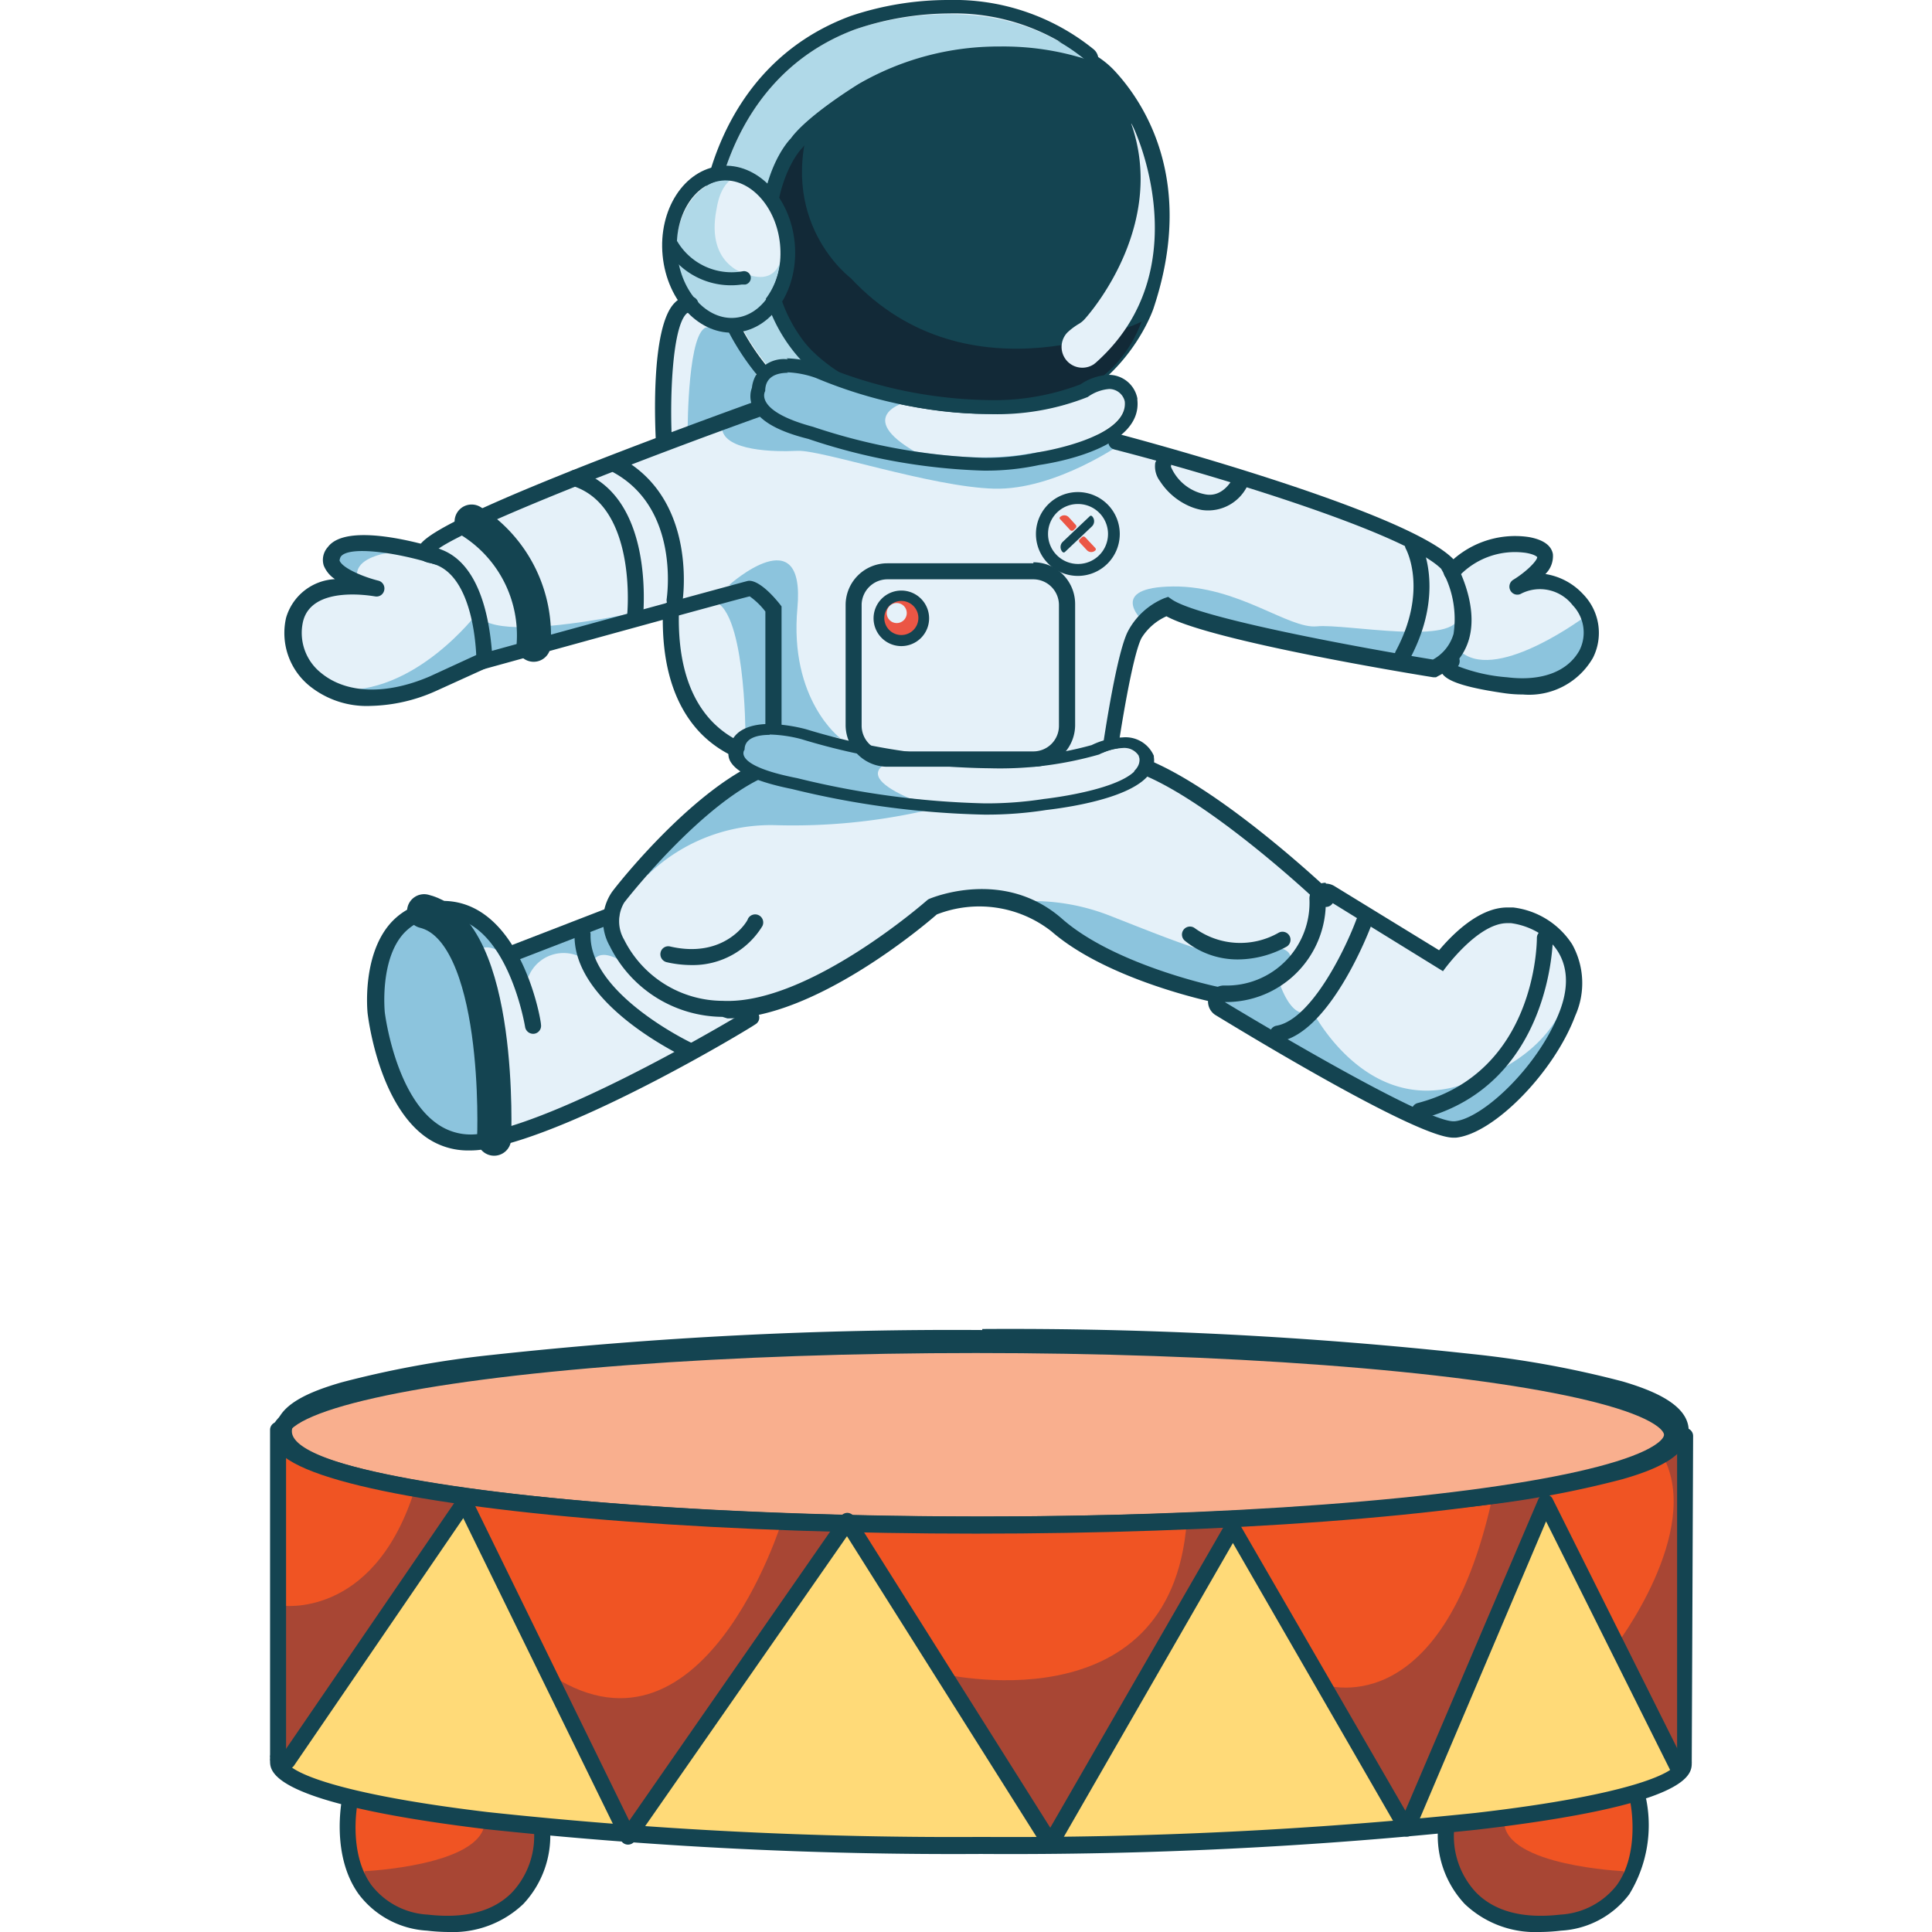 <svg xmlns="http://www.w3.org/2000/svg" viewBox="0 0 113.39 113.39">
	<defs>
		<style>
			.cls-1,.cls-4,.cls-6{fill:none;}.cls-2{fill:#e5f1f9;}.cls-3{fill:#8cc4dd;}.cls-11,.cls-4,.cls-6{stroke:#144451;}.cls-4,.cls-6{stroke-linecap:round;stroke-width:2px;}.cls-4{stroke-linejoin:round;}.cls-5{fill:#144451;}.cls-11,.cls-6{stroke-miterlimit:10;}.cls-7{fill:#111a28;opacity:0.61;}.cls-8{fill:#b0d9e8;}.cls-9{fill:#f05423;}.cls-10{fill:#373250;opacity:0.39;}.cls-11{fill:#f9af8e;}.cls-12{fill:#ffda78;}.cls-13{fill:#eb5645;}
		</style>
	</defs>
	<g id="Layer_2" data-name="Layer 2">
		<g id="Layer_1-2" data-name="Layer 1">
			<rect class="cls-1" width="113.39" height="113.39"/>
			<polygon class="cls-2"
			         points="85.51 33.11 88.34 31.85 90.21 31.85 90.61 32.48 89.98 33.83 91.14 34.27 92.84 35.75 93.15 38.35 90.72 40.13 85.51 39.59 82.88 39.09 69.37 35.99 68.65 35.58 66.76 37.05 65.71 41.24 65.34 43.31 72.84 48.64 78.14 52.41 83.9 56.31 84.95 55.95 87.49 53.67 90.38 54.14 92.13 56.31 91.9 58.78 89.7 63.25 86.35 65.83 84.16 66.08 71.81 59.29 70.93 58.39 66.67 57.08 62.14 54.55 58.71 52.76 55.43 52.76 53.5 54.59 47.6 57.88 44.79 59.12 41.38 61.13 33.96 65.01 29.95 66.77 26.96 67.16 24.9 65.97 23.38 63.93 22.14 60.16 22.14 56.48 23.44 54.14 25.36 53.48 27.63 53.67 29.39 55.16 30.28 56.07 35.37 53.97 36.31 52.85 42 47.08 44.52 45.37 43.3 43.95 41.04 42.26 39.23 38.64 39.23 35.7 30.68 38.19 24.9 40.13 22.14 40.84 18.29 39.83 17.66 37.43 17.66 35.52 20.66 34.51 19.59 33.32 19.59 32.64 21.17 31.85 25.3 32.58 26.27 31.38 31.59 28.96 38.9 26.07 39.03 20.13 39.78 18.44 42.38 18.04 44.34 21.66 46.26 23.84 58.97 26.46 64.24 25.45 66.33 26.02 76.95 29.36 85.51 33.11"/>
			<path class="cls-3"
			      d="M67,36.37S65,34.46,68.84,34.42s6.79,2.51,8.45,2.34,8.32,1.19,8.32-.66.38.57.38.57l-1.25,2.24-1.21.26-14-3.07S67,36.12,67,36.37Z"/>
			<path class="cls-2"
			      d="M48.3,6.08A.22.22,0,0,1,48,5.85c.29-1.1,1.2-3.64,3.68-4.53,0,0,6.92-2.28,12.19,1.83a.22.22,0,0,1-.21.38C61.21,2.71,55.45,1.61,48.3,6.08Z"/>
			<path class="cls-2"
			      d="M56.49,5.09s-7-1.32-9.47,4.8A4,4,0,0,0,46.8,11a.65.65,0,0,0,1.24.27c.65-1.43,2.45-4.62,5.82-5.15C58.24,5.43,56.49,5.09,56.49,5.09Z"/>
			<path class="cls-3"
			      d="M37.38,57.08s-2.17-2-2.68-.44a2.22,2.22,0,0,0-3.69.7s-2.65-3.26-3.33-.85c0,0,2.72,9.76,1,10.67s-5.43-1.45-6.11-5A17.35,17.35,0,0,1,23,54.85l2.43-1.63,2.78.45,1.27,1.55.91.7,4.94-2,.8.88Z"/>
			<path class="cls-4" d="M29,66.83s.52-12.2-4.11-13.35"/>
			<path class="cls-3"
			      d="M54.21,47.6a35.31,35.31,0,0,1-8.68.83,10.37,10.37,0,0,0-7.47,2.88L36.68,52l7.52-6.67Z"/>
			<path class="cls-3"
			      d="M75,57.4s.75,2.73,2,1.89c0,0,3,6,8.5,4.47s6.32-5,6.32-5l-.76,2.66-2.2,2.89L85.8,66.08l-4.25-1.3-9.74-5.49-.88-.9-7.38-3-3.61-2.49a12.43,12.43,0,0,1,5.14.82c2.55,1,6,2.4,6.37,2.17S77.79,54.66,75,57.4Z"/>
			<path class="cls-3" d="M43.75,43.11s0-7.7-2-7.84,2-.59,2-.59l1.61.9.17,7.13Z"/>
			<path class="cls-3" d="M49.31,43.32s-3-2.25-2.51-7.63-4-1.36-4-1.36l2.59,1.25.17,7.13Z"/>
			<path class="cls-3"
			      d="M66,25.92s-4,2.87-7.68,2.76S48.2,26.39,46.8,26.46s-4.21,0-4.42-1.26S44.47,24,44.47,24l14.89,2.74Z"/>
			<path class="cls-3" d="M40.36,25.2s0-6,1.19-6l1.18,0,1.61,2.43L44.47,24Z"/>
			<path class="cls-3" d="M40.36,35.27S28.93,38.18,28,36c0,0-3.68,4.87-8.26,4.47l1.64.57,7.18-2.18Z"/>
			<path class="cls-3" d="M24.23,32.3s-4,0-3.17,1.93-2.15-1.09-1.81-1.34l1.58-1.16Z"/>
			<path class="cls-3" d="M93.15,36.1S88,40,85.81,38.31s-.3,1.28-.3,1.28l4.81.58L93,38.91Z"/>
			<path class="cls-5"
			      d="M45.23,45l-.31-.11v-9A4.29,4.29,0,0,0,44,35c-1,.24-11.39,3.11-15.45,4.23l-.59.16v-.62s0-5.22-2.76-5.73c-.58-.11-.67-.47-.68-.62,0-.51-.1-1.21,10.12-5.23,4.9-1.92,9.88-3.7,9.93-3.72a.47.47,0,0,1,.31.89c-7.11,2.54-17.16,6.45-19.14,7.84,2.54.8,3,4.48,3.13,6,3-.83,14.6-4,15-4.1s1.11.37,1.9,1.36l.1.13v8.66c10.55,3.8,17.56.66,18.79,0,.18-1.24.9-6,1.55-7.22a4.24,4.24,0,0,1,2.12-1.92l.23-.08.2.14c1.58,1.12,11.45,2.91,15.34,3.54a2.5,2.5,0,0,0,1.21-1.51,5.87,5.87,0,0,0-.73-3.82c-2.18-2.14-13.48-5.54-19.18-7a.47.47,0,0,1-.34-.57.49.49,0,0,1,.58-.34c.69.18,16.88,4.48,19.66,7.35l.06.08c.06.11,1.45,2.49.86,4.6a3.47,3.47,0,0,1-1.8,2.17l-.14.08-.16,0c-1.37-.22-13-2.13-15.66-3.58A3.31,3.31,0,0,0,67,37.44c-.53,1-1.25,5.49-1.48,7.15l0,.22-.19.12A19.5,19.5,0,0,1,55.93,47,30.52,30.52,0,0,1,45.23,45Z"/>
			<path class="cls-5"
			      d="M82.33,38.91a.48.48,0,0,0,.42-.25c2.13-4,.65-6.79.59-6.9a.47.47,0,0,0-.64-.19.48.48,0,0,0-.19.64c.06.11,1.29,2.48-.59,6a.47.47,0,0,0,.19.64A.46.46,0,0,0,82.33,38.91Z"/>
			<path class="cls-6" d="M27.68,30.61a7.92,7.92,0,0,1,3.64,7.23"/>
			<path class="cls-5"
			      d="M46.75,6.13c3.15-2.6,9-5.93,16.56-3.34a5.2,5.2,0,0,1,2.12,1.38c1.74,1.88,4.76,6.47,2.27,13.93,0,0-2.78,8.42-13,6.3,0,0-8.86-.27-10.15-8.39l-.2-4.36A6.8,6.8,0,0,1,46.75,6.13Z"/>
			<path class="cls-7"
			      d="M67,18.88s-10.11,4.91-17.06-2.55c0,0-4.53-3.36-2.21-9.76,0,0-2.14-1.15-3.42,3.95,0,0-1.28,11.91,10.53,13.14C54.79,23.66,64.29,26,67,18.88Z"/>
			<path class="cls-8"
			      d="M47.54,23.84A13.93,13.93,0,0,1,41.89,13s.59-8.41,8.31-11.28c0,0,7.79-2.9,13.48,1.78A16.92,16.92,0,0,0,50.45,4.92s-3,1.83-4,3.21c0,0-1.8,1.74-1.81,5.94s-.08-.23-.08-.23a9.59,9.59,0,0,0,6.28,9.79Z"/>
			<path class="cls-5"
			      d="M55.69.79a12.34,12.34,0,0,1,8,2.67,16,16,0,0,0-5-.73,16.36,16.36,0,0,0-8.28,2.19s-3,1.83-4,3.21c0,0-1.8,1.74-1.81,5.94,0,1.2,0,1.7,0,1.79s0-.07,0-.11c0-.45,0-1.91,0-1.91a8.86,8.86,0,0,0,0,1.91c0,.08,0,.13,0,.13v0a9.42,9.42,0,0,0,6.22,7.77l-3.35.21A13.93,13.93,0,0,1,41.89,13s.59-8.41,8.31-11.28A17.38,17.38,0,0,1,55.69.79m0-.79a18,18,0,0,0-5.77.94c-8.1,3-8.79,11.6-8.81,12a.13.13,0,0,0,0,.06,14.66,14.66,0,0,0,6,11.54.84.84,0,0,0,.44.13h.05l3.35-.21a.79.79,0,0,0,.24-1.52,8.62,8.62,0,0,1-5.72-7.07c0-.15,0-.55,0-1.75,0-3.77,1.56-5.38,1.57-5.39a.69.69,0,0,0,.11-.13,15.49,15.49,0,0,1,11.57-5,15.24,15.24,0,0,1,4.68.68.86.86,0,0,0,.27,0,.81.81,0,0,0,.69-.4.78.78,0,0,0-.19-1A13,13,0,0,0,55.69,0Z"/>
			<path class="cls-2"
			      d="M47.88,22.18s-3-1.11-3,.74c0,0-.73,1.15,2.81,2.1,0,0,7.78,2.74,13.18,1.5,0,0,5.37-.78,5.12-3,0,0-.31-1.43-2.17-.25C63.79,23.29,57.83,26.17,47.88,22.18Z"/>
			<path class="cls-3" d="M53,23.66s-3,.89,1.15,3.1c0,0-9-1-9.67-3.88,0,0-.41-2.18,3.84-.72Z"/>
			<ellipse class="cls-8" cx="42.77" cy="14.62" rx="3.09" ry="4.1"/>
			<path class="cls-2"
			      d="M43.47,10.33s2.25.33,2.5,4.18c0,0,0,2.28-2,1.63,0,0-2.58-.43-1.92-3.85C42.07,12.29,42.22,10.47,43.47,10.33Z"/>
			<path class="cls-5"
			      d="M38.89,15c-.26-2.69,1.26-5.05,3.4-5.26s4.09,1.81,4.35,4.5-1.26,5.06-3.4,5.27S39.15,17.7,38.89,15Zm.86-.08c.22,2.22,1.75,3.89,3.41,3.73s2.84-2.1,2.62-4.32S44,10.44,42.37,10.6,39.53,12.7,39.75,14.92Z"/>
			<path class="cls-5"
			      d="M43.53,16.7l.21,0a.4.4,0,0,0,.32-.46.4.4,0,0,0-.46-.32,3.71,3.71,0,0,1-3.83-1.72.41.41,0,0,0-.54-.16.4.4,0,0,0-.15.54A4.46,4.46,0,0,0,43.53,16.7Z"/>
			<path class="cls-5"
			      d="M46.19,21.85a5.64,5.64,0,0,1,1.69.33A27.11,27.11,0,0,0,58,24.3a14.44,14.44,0,0,0,5.84-1,2.49,2.49,0,0,1,1.26-.47.94.94,0,0,1,.91.72c.25,2.2-5.12,3-5.12,3a14.27,14.27,0,0,1-3.17.32,35.15,35.15,0,0,1-10-1.82c-3.54-.95-2.81-2.1-2.81-2.1,0-.84.66-1.07,1.34-1.07m0-.79a1.88,1.88,0,0,0-2.12,1.67,1.45,1.45,0,0,0,0,1c.33.87,1.42,1.53,3.31,2a35.36,35.36,0,0,0,10.25,1.86A14.74,14.74,0,0,0,61,27.29c1.09-.16,6.07-1.05,5.75-3.84a.22.22,0,0,0,0-.08A1.71,1.71,0,0,0,65.05,22a3.21,3.21,0,0,0-1.64.56,14.21,14.21,0,0,1-5.46.92,26.46,26.46,0,0,1-9.79-2.07,6.33,6.33,0,0,0-2-.38Z"/>
			<path class="cls-2"
			      d="M66.4,7.28c-.21-.62,4.36,8.27-2.08,14l-.11.09,0,0a1.22,1.22,0,0,1-1.56-1.86,3.85,3.85,0,0,1,.7-.52,1.42,1.42,0,0,0,.3-.25C64.41,17.9,68.37,12.94,66.4,7.28Z"/>
			<path class="cls-5"
			      d="M45.39,45a.46.46,0,0,0,.47-.46.47.47,0,0,0-.46-.48h0a5.68,5.68,0,0,1-3.65-1.76c-1.36-1.45-2-3.65-1.9-6.53a.47.47,0,1,0-.94,0c-.11,3.15.62,5.58,2.17,7.22a6.54,6.54,0,0,0,4.3,2Z"/>
			<path class="cls-5"
			      d="M39,26.46h0a.47.47,0,0,0,.44-.5c-.14-2.46,0-6.67.83-7.53a.26.26,0,0,1,.21-.09.47.47,0,0,0,.51-.43.47.47,0,0,0-.43-.51,1.17,1.17,0,0,0-.95.36c-1.47,1.43-1.15,7.56-1.11,8.26A.46.46,0,0,0,39,26.46Z"/>
			<path class="cls-5"
			      d="M77.82,52.76,84.69,57s2-2.82,3.77-2.82l.22,0c1.87.25,4.08,1.87,2.89,5.09s-4.5,6.37-6.2,6.54h-.06c-1.91,0-13.43-7-13.43-7h0a5.85,5.85,0,0,0,5.93-6m-5.95,6h0m5.94-7a.89.89,0,0,0-.45.12.93.93,0,0,0-.5.8,4.86,4.86,0,0,1-5,5.11h0a.94.94,0,0,0-.47,1.76c2.79,1.7,11.9,7.17,13.91,7.17h.16c2.23-.23,5.76-3.84,7-7.15a4.68,4.68,0,0,0-.18-4.2,4.8,4.8,0,0,0-3.46-2.16l-.35,0h0c-1.64,0-3.19,1.55-4,2.51L78.31,52a1,1,0,0,0-.49-.14Z"/>
			<path class="cls-5"
			      d="M77.82,53.23a.46.46,0,0,0,.34-.15.47.47,0,0,0,0-.67c-.36-.34-8.84-8.36-13.06-8.36a.47.47,0,1,0,0,.94c3.84,0,12.33,8,12.41,8.11A.51.51,0,0,0,77.82,53.23Z"/>
			<path class="cls-5"
			      d="M42.69,59.77c5.1,0,11.54-5.44,12.29-6.1a6.86,6.86,0,0,1,6.74,1c3.28,2.85,9.38,4.13,9.64,4.18a.46.46,0,0,0,.55-.36.46.46,0,0,0-.36-.56c-.07,0-6.12-1.28-9.21-4-3.41-3-7.61-1.25-7.79-1.18a.57.57,0,0,0-.13.08c-.07.06-7,6.15-12,5.91a6.5,6.5,0,0,1-5.79-3.59,2.15,2.15,0,0,1,0-2.17c.06-.09,5.57-7.16,9.61-7.81a.47.47,0,0,0,.39-.54.46.46,0,0,0-.54-.39c-4.4.71-10,7.84-10.2,8.15a3,3,0,0,0-.1,3.14,7.44,7.44,0,0,0,6.61,4.15Z"/>
			<path class="cls-5"
			      d="M27.56,67.52a4.61,4.61,0,0,0,1-.1c5.4-1,15.35-7,15.77-7.3a.46.46,0,0,0,.16-.65.48.48,0,0,0-.65-.16c-.1.07-10.23,6.2-15.46,7.19a3.4,3.4,0,0,1-2.8-.6c-2.42-1.78-3-6.47-3-6.52s-.29-3,1.08-4.56a3,3,0,0,1,2.21-1H26c3.75,0,4.81,6.39,4.82,6.46a.48.48,0,0,0,.54.39.47.47,0,0,0,.39-.54c0-.31-1.26-7.49-6-7.25a3.9,3.9,0,0,0-2.88,1.36c-1.63,1.91-1.31,5.14-1.29,5.27s.6,5.15,3.35,7.18A4.26,4.26,0,0,0,27.56,67.52Z"/>
			<path class="cls-5"
			      d="M29.87,56.48l.17,0,6-2.32a.47.47,0,0,0,.27-.61.47.47,0,0,0-.61-.27l-6,2.32a.46.46,0,0,0-.27.61A.48.48,0,0,0,29.87,56.48Z"/>
			<path class="cls-5"
			      d="M40.58,56.64a4.78,4.78,0,0,0,4.16-2.28.47.47,0,0,0-.84-.44h0c0,.1-1.31,2.38-4.57,1.63a.46.46,0,0,0-.56.35.48.48,0,0,0,.35.57A6.62,6.62,0,0,0,40.58,56.64Z"/>
			<path class="cls-5"
			      d="M83.35,65.65l.12,0c7.61-2,7.67-10.52,7.67-10.6a.47.47,0,0,0-.47-.47h0a.47.47,0,0,0-.47.47c0,.32-.07,7.88-7,9.69a.47.47,0,0,0-.33.58A.46.46,0,0,0,83.35,65.65Z"/>
			<path class="cls-5"
			      d="M72.65,56.31a6,6,0,0,0,2.86-.75.47.47,0,1,0-.48-.81h0a4.54,4.54,0,0,1-4.9-.27.47.47,0,1,0-.58.74A4.89,4.89,0,0,0,72.65,56.31Z"/>
			<path class="cls-5"
			      d="M75,61.13h.09c3-.54,5.3-6.57,5.39-6.82a.47.47,0,0,0-.27-.61.47.47,0,0,0-.61.28c-.59,1.6-2.6,5.85-4.68,6.22a.46.46,0,0,0-.38.54A.47.47,0,0,0,75,61.13Z"/>
			<path class="cls-5"
			      d="M40.57,62.19a.47.47,0,0,0,.2-.9c-.06,0-6.19-2.91-6.11-6.43a.46.46,0,0,0-.46-.48.46.46,0,0,0-.48.46C33.63,59,40.1,62,40.37,62.14A.49.49,0,0,0,40.57,62.19Z"/>
			<path class="cls-5"
			      d="M68.08,28.24a1.44,1.44,0,0,1-.28-1.06.48.48,0,0,1,.57-.35.46.46,0,0,1,.35.56,2.75,2.75,0,0,0,2,1.62c1.12.23,1.68-1,1.7-1.06a.48.48,0,0,1,.62-.24.47.47,0,0,1,.25.62,2.56,2.56,0,0,1-2.76,1.6,3.37,3.37,0,0,1-.74-.23A3.93,3.93,0,0,1,68.08,28.24ZM72.45,28h0Z"/>
			<path class="cls-5"
			      d="M39.82,35.63a.5.5,0,0,0,.24-.34c0-.06.91-5.91-3.59-8.39a.47.47,0,0,0-.46.83c3.93,2.16,3.12,7.36,3.12,7.41a.46.46,0,0,0,.39.54A.45.45,0,0,0,39.82,35.63Z"/>
			<path class="cls-5"
			      d="M37.51,36.52a.5.5,0,0,0,.24-.37c0-.29.68-7.17-3.92-8.56a.48.48,0,0,0-.28.91c3.86,1.16,3.27,7.49,3.26,7.56a.46.46,0,0,0,.42.51A.52.52,0,0,0,37.51,36.52Z"/>
			<path class="cls-5"
			      d="M89.38,40.76a4.32,4.32,0,0,0,4.11-2.15,3.25,3.25,0,0,0-.57-3.73,3.82,3.82,0,0,0-2.22-1.19,1.47,1.47,0,0,0,.44-1.17c-.09-.51-.57-.85-1.41-1a5.49,5.49,0,0,0-4.88,1.75.47.47,0,0,0,.05.67.49.49,0,0,0,.67-.06,4.52,4.52,0,0,1,4-1.43c.56.1.65.25.65.25,0,.2-.62.85-1.41,1.33l0,0a.47.47,0,0,0-.15.65.46.46,0,0,0,.64.15h0a2.43,2.43,0,0,1,3,.69,2.32,2.32,0,0,1,.4,2.65C92,39.43,90.46,40,88.46,39.75a10,10,0,0,1-2.89-.65.49.49,0,0,0,.05-.51.47.47,0,0,0-.63-.2.83.83,0,0,0-.47.84c.09.51.61,1,3.82,1.46A7.47,7.47,0,0,0,89.38,40.76Z"/>
			<path class="cls-5"
			      d="M21.75,41.43a9.83,9.83,0,0,0,3.8-.86l3.06-1.39a.47.47,0,1,0-.39-.86l-3,1.38c-2.59,1.11-4.91,1-6.37-.2a3,3,0,0,1-1.07-3C18.29,34.29,21.94,35,22,35a.46.46,0,0,0,.55-.36.47.47,0,0,0-.34-.56c-.82-.2-2.11-.72-2.28-1.18,0,0,0-.1.07-.23.47-.64,3.21-.27,5.48.44a.47.47,0,0,0,.59-.3.48.48,0,0,0-.31-.6c-.89-.28-5.41-1.6-6.52-.1A1.12,1.12,0,0,0,19,33.19a1.73,1.73,0,0,0,.66.8,3.15,3.15,0,0,0-2.87,2.27,4,4,0,0,0,1.38,4A5.34,5.34,0,0,0,21.75,41.43Z"/>
			<path class="cls-2"
			      d="M47,43.38s-3.24-.9-3.33.6c0,0-.8.93,3.09,1.69,0,0,8.55,2.22,14.49,1.22,0,0,5.9-.64,5.62-2.41,0,0-.34-1.16-2.39-.2C64.51,44.28,58,46.61,47,43.38Z"/>
			<path class="cls-3" d="M52.66,44.57s-3.26.73,1.26,2.51c0,0-9.87-.8-10.62-3.13,0,0-.46-1.77,4.22-.58Z"/>
			<path class="cls-5"
			      d="M45.17,43.11a8,8,0,0,1,1.86.27A39.24,39.24,0,0,0,58.1,45.09a21,21,0,0,0,6.41-.81,3.38,3.38,0,0,1,1.39-.38,1,1,0,0,1,1,.58c.28,1.77-5.62,2.41-5.62,2.41a21.87,21.87,0,0,1-3.49.26,50.71,50.71,0,0,1-11-1.48C42.9,44.91,43.7,44,43.7,44c0-.68.73-.87,1.47-.87m0-.64c-1.34,0-2.2.5-2.32,1.35a.89.89,0,0,0,0,.82c.37.69,1.56,1.23,3.64,1.65a51.71,51.71,0,0,0,11.26,1.5,22.45,22.45,0,0,0,3.65-.27c1.2-.14,6.67-.86,6.32-3.11,0,0,0,0,0-.07a1.81,1.81,0,0,0-1.85-1.08,4.44,4.44,0,0,0-1.8.45,20.59,20.59,0,0,1-6,.74,38.14,38.14,0,0,1-10.76-1.67,9.3,9.3,0,0,0-2.17-.31Z"/>
			<path class="cls-9" d="M96.1,105.71s1,6.71-4,7.05c0,0-7.61,1.19-7.29-5.52S96.1,105.71,96.1,105.71Z"/>
			<path class="cls-10"
			      d="M95.28,109.82s-6.88-.31-7-2.86-3.42.71-3.42.71l.53,2.74,3.57,2.43,5.15-.73,1.22-2Z"/>
			<path class="cls-5"
			      d="M90.36,113.39a10.93,10.93,0,0,0,1.26-.08,5.39,5.39,0,0,0,4-2.13,7.76,7.76,0,0,0,1-5.56.48.48,0,0,0-.56-.37.48.48,0,0,0-.37.56s.59,2.9-.8,4.83a4.52,4.52,0,0,1-3.32,1.73c-2.17.25-3.83-.18-4.93-1.29a4.84,4.84,0,0,1-1.29-3.78.48.48,0,0,0-.41-.53.49.49,0,0,0-.53.41,5.85,5.85,0,0,0,1.56,4.57A6,6,0,0,0,90.36,113.39Z"/>
			<path class="cls-9" d="M20.59,105.71s-1,6.71,4,7.05c0,0,7.6,1.19,7.28-5.52S20.59,105.71,20.59,105.71Z"/>
			<path class="cls-10"
			      d="M21.4,109.82s6.88-.31,7.05-2.86,3.42.71,3.42.71l-.53,2.74-3.57,2.43-5.15-.73-1.22-2Z"/>
			<polygon class="cls-9" points="36.8 107.67 49.45 89.51 27.29 87.7 36.8 107.67"/>
			<polygon class="cls-9" points="16.6 103.74 27.21 88.48 26.87 87.9 16.4 84.73 16.6 103.74"/>
			<polygon class="cls-9" points="49.78 89.53 72.33 89.19 61.75 107.84 49.78 89.53"/>
			<polygon class="cls-9" points="90.87 87.3 72.33 89.19 82.44 107.24 90.87 87.3"/>
			<path class="cls-9" d="M98.9,84.71l-.31,19-7.89-16S98.69,85.51,98.9,84.71Z"/>
			<path class="cls-10" d="M55.12,98.2s13.62,3.33,14.53-8.9l2.68-.11L61.75,107.84Z"/>
			<path class="cls-10" d="M77.57,98.84s7,2.63,10-10.87l3.31-.67-8.15,19.52Z"/>
			<path class="cls-10" d="M94.8,96.63s5.17-6.74,2.81-11.15l1.29-1.67-.3,19.11Z"/>
			<path class="cls-10" d="M32,98.08l4.8,9.59,13-18.14-3.9-.28S41.21,104.53,32,98.08Z"/>
			<path class="cls-10" d="M16.5,94.23s5.3.83,7.75-6.53l2.62.2L16.6,103.74Z"/>
			<ellipse class="cls-11" cx="57.28" cy="84.21" rx="40.88" ry="5.3"/>
			<path class="cls-12" d="M16.6,103.74,27.21,88.48l9.59,19.19S18.22,106.44,16.6,103.74Z"/>
			<polygon class="cls-12" points="61.26 108.48 72.36 89.84 82.44 107.24 61.26 108.48"/>
			<polygon class="cls-12" points="49.78 89.53 36.8 107.67 61.26 108.15 49.78 89.53"/>
			<path class="cls-12" d="M82.43,107.24l8.31-18.93,7.85,15.37S95.39,107,82.43,107.24Z"/>
			<path class="cls-5"
			      d="M57.65,79c22.37,0,40.52,2.23,40.52,5s-18.15,5-40.52,5-40.52-2.23-40.52-5,18.14-5,40.52-5m0-.94a250.14,250.14,0,0,0-28.77,1.46,58.8,58.8,0,0,0-8.83,1.61c-1.8.52-3.87,1.32-3.87,2.84s2.07,2.32,3.87,2.84a58.8,58.8,0,0,0,8.83,1.61,247.66,247.66,0,0,0,28.77,1.47,247.48,247.48,0,0,0,28.76-1.47,58.56,58.56,0,0,0,8.83-1.61c1.8-.52,3.87-1.31,3.87-2.84S97,81.6,95.24,81.08a58.56,58.56,0,0,0-8.83-1.61A250,250,0,0,0,57.65,78Z"/>
			<path class="cls-5"
			      d="M99.37,84.28a.47.47,0,0,0-.94,0v19.07s0,0,0,.05v0c0,.57-2.47,1.92-11.82,3a262.86,262.86,0,0,1-29,1.41,255.49,255.49,0,0,1-29-1.46c-9.35-1.12-11.82-2.48-11.82-3.05a.33.33,0,0,0,0-.17.39.39,0,0,0,0-.18V83.92a.47.47,0,1,0-.94,0V103a.57.57,0,0,0,0,.18.47.47,0,0,0,0,.17c0,.62,0,2.47,12.64,4a257.89,257.89,0,0,0,29.08,1.46,262.16,262.16,0,0,0,29.07-1.42c12.65-1.47,12.65-3.26,12.65-3.94a.06.06,0,0,0,0,0,.09.09,0,0,0,0-.05Z"/>
			<path class="cls-5"
			      d="M61.65,108.7a.44.44,0,0,1-.39-.22L49.71,90.16l-12.46,17.9a.48.48,0,0,1-.43.2.46.46,0,0,1-.38-.26L27.19,89.1l-9.93,14.52a.47.47,0,0,1-.78-.53L26.87,87.9a.47.47,0,0,1,.81.06l9.25,18.9L49.34,89a.48.48,0,0,1,.4-.21.51.51,0,0,1,.39.22l11.51,18.26L71.92,89.43a.47.47,0,0,1,.41-.24h0a.47.47,0,0,1,.41.24l9.74,16.84L90.28,88a.45.45,0,0,1,.42-.28.44.44,0,0,1,.43.26l7.72,15.46a.48.48,0,0,1-.21.64.47.47,0,0,1-.63-.22L90.74,89.29,83,107.51a.46.46,0,0,1-.4.28.47.47,0,0,1-.44-.23l-9.8-17L62.06,108.46a.49.49,0,0,1-.4.24Z"/>
			<path class="cls-5"
			      d="M26.32,113.39a11.22,11.22,0,0,1-1.26-.08,5.41,5.41,0,0,1-4-2.13c-1.64-2.27-1-5.43-1-5.56a.48.48,0,0,1,.56-.37.48.48,0,0,1,.37.56s-.59,2.9.81,4.83a4.48,4.48,0,0,0,3.31,1.73c2.17.25,3.83-.18,4.93-1.29a4.84,4.84,0,0,0,1.29-3.78.48.48,0,0,1,.41-.53.49.49,0,0,1,.53.41,5.85,5.85,0,0,1-1.56,4.57A6,6,0,0,1,26.32,113.39Z"/>
			<path class="cls-5"
			      d="M63.27,29.58a1.76,1.76,0,1,1-1.76,1.75,1.75,1.75,0,0,1,1.76-1.75m0-.7a2.46,2.46,0,1,0,2.45,2.45,2.46,2.46,0,0,0-2.45-2.45Z"/>
			<path class="cls-5"
			      d="M63.09,30h0a.42.42,0,0,1,.42.42V32.6a.1.1,0,0,1-.1.1h0a.42.42,0,0,1-.42-.42V30.07A.1.1,0,0,1,63.09,30Z"
			      transform="translate(42.49 -36.13) rotate(46.55)"/>
			<path class="cls-13"
			      d="M64.29,32.17l-.6-.64a.13.13,0,0,0-.19,0l-.13.12a.13.13,0,0,0,0,.19l.42.45a.35.35,0,0,0,.51,0A.11.11,0,0,0,64.29,32.17Z"/>
			<path class="cls-13"
			      d="M62.22,30.47l.59.64a.14.14,0,0,0,.2,0l.12-.12a.13.13,0,0,0,0-.19l-.41-.45a.36.36,0,0,0-.51,0A.08.08,0,0,0,62.22,30.47Z"/>
			<circle class="cls-13" cx="52.9" cy="36.29" r="1.21"/>
			<path class="cls-5"
			      d="M52.9,35.27a1,1,0,1,1,0,2,1,1,0,0,1,0-2m0-.61a1.63,1.63,0,1,0,1.63,1.63,1.63,1.63,0,0,0-1.63-1.63Z"/>
			<circle class="cls-2" cx="52.63" cy="35.98" r="0.59"/>
			<path class="cls-5"
			      d="M60.65,34a1.51,1.51,0,0,1,1.5,1.51v7.08a1.5,1.5,0,0,1-1.5,1.51H52.08a1.51,1.51,0,0,1-1.51-1.51V35.46A1.52,1.52,0,0,1,52.08,34h8.57m0-.94H52.08a2.45,2.45,0,0,0-2.45,2.45v7.08A2.45,2.45,0,0,0,52.08,45h8.57a2.45,2.45,0,0,0,2.45-2.45V35.46A2.45,2.45,0,0,0,60.65,33Z"/>
		</g>
	</g>
</svg>